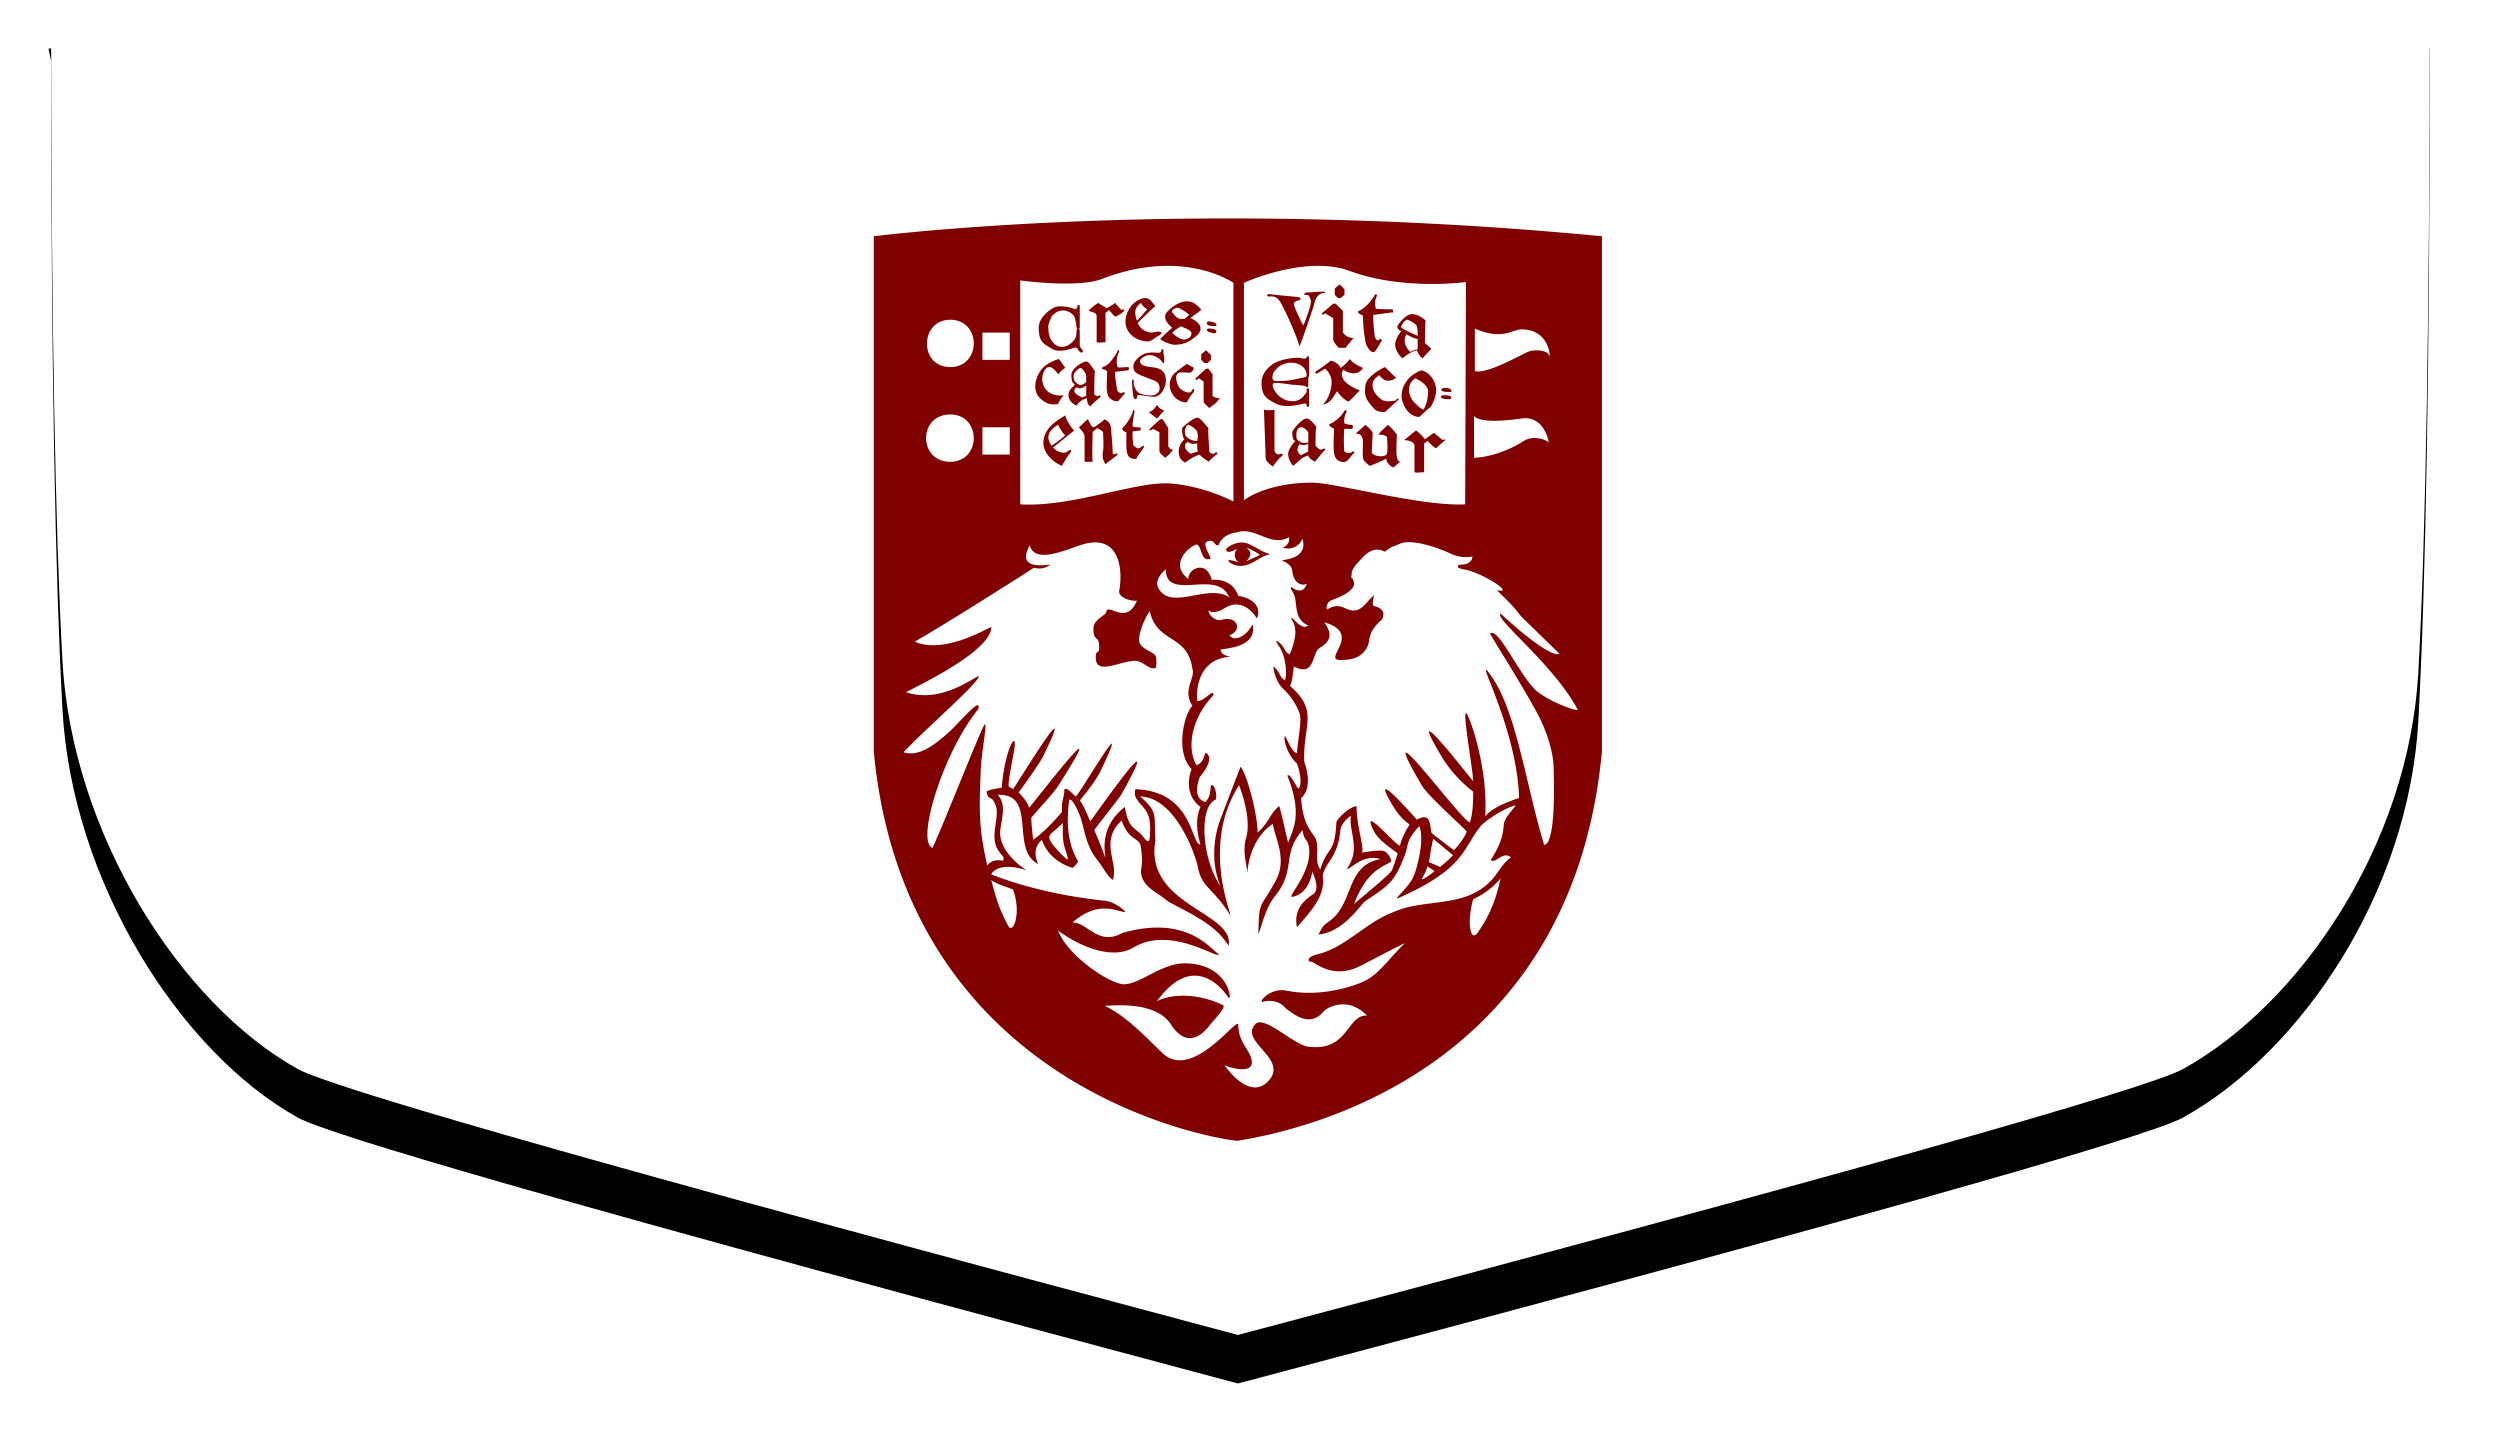 <svg width="103" height="59" xmlns="http://www.w3.org/2000/svg" xmlns:xlink="http://www.w3.org/1999/xlink"><defs><filter x="-4.1%" y="-3.6%" width="108.2%" height="114.5%" filterUnits="objectBoundingBox" id="a"><feOffset dy="2" in="SourceAlpha" result="shadowOffsetOuter1"/><feGaussianBlur stdDeviation="1" in="shadowOffsetOuter1" result="shadowBlurOuter1"/><feColorMatrix values="0 0 0 0 0.451 0 0 0 0 0.451 0 0 0 0 0.451 0 0 0 0.232 0" in="shadowBlurOuter1"/></filter><path d="M98.105 0c0 12.772-.156 22.003-.469 27.69-.39 7.086-4.843 13.66-9.695 16.354C86.457 44.867 73.477 48.519 49 55c-13.142-3.5-22.952-6.174-29.43-8.024l-.706-.202c-5.077-1.458-7.942-2.368-8.595-2.73C5.417 41.35.963 34.324.574 27.239.274 21.784.118 13.207.106 1.51V.52L0 0Z" id="b"/></defs><g fill="none" fill-rule="evenodd"><g transform="translate(2)"><use fill="#000" filter="url(#a)" xlink:href="#b"/><use fill="#FFF" xlink:href="#b"/></g><path d="M66 30.963V9.735c-17.105-1.653-30 0-30 0v21.228C37.36 45.346 50.884 47.033 50.983 47 53.436 46.603 64.74 44.32 66 30.963Zm-25.16 5.29c.265.199.596.265.895.397.364.959 0 1.885-.2 1.488-.364-.661-.53-1.223-.695-1.885Zm0-10.415c-.033-.033-1.923 1.157-3.15.595.896-.496 4.045-2.48 4.907-3.042.397.099.563-.066.696-.132-.332.033-1.426.198-.862-.794.199.86 1.724.066 2.287-.066 1.525-.364 1.525 1.29 1.392 1.95-.033.265.465.43.73.397-.431 1.059-1.194.067-1.26.463-.033.166-.53.298-.53.695 0 .562.232.264.232.694.033.43-.166.1-.133.562.066.728 1.293-.099 1.79.1.265.099.431.33.663.264.067-.066.033-.33.033-.43-.033-.231-.464-.264-.663-.562-.165-.264.2-1.091.398-1.356.299 1.356 1.558.926 1.757 2.381.133.397-.43.86 0 1.521-.331.33-.73 1.885-.033 2.612-.133.33-.265 1.091.365 1.554-.2.463-.166.992 0 1.554-.398 0-.299-2.182-2.652-2.281-.067-.033-.067.264 0 .364.298.496.663.463.563 1.62-.033.397-.265-.066-.398-.166-.298-.264-.497-.297-.63-1.09-.96.76-.861 1.653-.795 2.115 0 0-.199-.562-.464-1.157 0-.033.961-1.223 1.127-1.488 1.989-3.57-1.293 1.158-1.293 1.124-.166-.396-.331-.76-.43-.86.032-.032.563-.66.828-1.157 1.525-3.174-.928 1.059-.995.992-.198-.165-.331-.363-.464-.297-.033.496-.132.43-.1.926-.264.33-.795.892-1.192 1.157 0 0-.1-.893-.067-.926.2-.231.962-1.058 1.094-1.29 2.52-3.934-1.193.96-1.193.893-.033-.165-.232-.43-.431-.628 0 0 .829-1.124 1.027-1.52 1.525-3.142-1.226 1.388-1.26 1.388-.065-.066-.099-.066-.165-.1-.066-.032.1-.892.199-1.421.199-1.058-.365-.199-.497 1.455-.133.033-.498.066-.63.165.1.43.199.1.365.53.232.495-.299 1.355.165 1.95.166.231.2.198.166.364-.298-.033-.464-.033-.663.198-.365-1.587-.331-2.348-.265-3.968.033-.727.265-1.851.166-1.851-.067-.033-1.757 4.265-2.155 5.092-.696-.232.43-3.935 1.89-5.72.132-.563-.763.561-1.293 1.024-.498.43-1.127.96-1.79.76.861-.925 2.85-2.644 3.082-3.074.2-.364-1.359 1.157-2.983.595 1.06-.53 3.514-1.786 3.514-2.678Zm2.95 8.068c0 .396-.033.694.1 1.09.198.596.099.43-.166.2-.2-.232-.398-.398-.497-.662 0-.199.132-.199.563-.628Zm3.945-9.655c-.232-.397.298-.794.298-.794 0 1.124 1.459.364 2.221.727.199.1.298.232.398.43-.862-.595-2.387.562-2.917-.363Zm-8.586-9.127c-1.293 0-1.26-1.95 0-1.95 1.293 0 1.293 1.95 0 1.95Zm0 3.902c-1.326 0-1.326-1.95 0-1.95 1.293 0 1.293 1.95 0 1.95Zm1.326-5.323h1.127v1.124h-1.127v-1.124Zm0 3.901h1.127v1.125h-1.127v-1.125Zm10.31 3.042s-1.194-.628-2.586-.727c-1.36-.1-4.077.992-6.166.86v-9.226s2.387.331 3.381-.066c3.348-1.29 5.404.166 5.404.166v8.993h-.033Zm2.32 1.488c.066.331-.265.43-.265.43.497.132.73-.165.829-.364.198.794-.63.827-.862.893 0 0 .397.132.43.397.067.661.498.628.597.562 0 .066-.165.496-.63.132-.099.067.133.199.166.53.066.43.033.826.53 1.058-.298.231-.662-.397-.696-.298-.033.1.431.298-.066 1.488-.232-.132-.1-.1-.365-.43-.198-.165-.265-.198-.099.066.298.364.365 1.19.265 1.422-.232-.1-.166-.298-.464-.562-.033.1.1.661.398.926.497.463.696 1.025.696 1.124.033.43-.1.959-.133 1.52-.232-.032-.464-.727-.497-.693-.066.033.033.694.497 1.124.233.661.133.992.067 1.025-.067.033-.332-.662-.464-.53.663 1.654.199 2.25.033 2.778-.133-.529-.2-.926-.365-1.52-.364.264-.43.694-.895 1.09 0-.694-.398-2.314-.696-2.711 0-.033-.564 1.455-.829 2.15-.331.859-.364 1.917 0 2.777-.795-1.158-.895-3.307-.199-3.571.067-.166-.033-.662-.198-.595-.034.231 0 .462-.233.694-.53-.165-.298-.827-.232-1.025.697-.827.266-1.025.232-.992-.066.198-.132.43-.364.496-.431-.76-.166-1.984.696-2.877.033-.33-.365.265-.663.232-.066-.662.166-1.753 1.36-1.819-.233-.066-.366-.1-.399-.298.365-.066 1.492-.132 1.326-1.025-.1.1-.132.265-.43.463-.2.133-.432.133-.531-.033.53-.165.365-.826-.332-.628-.198.066-.53-.165-.53-.397.166.166.464.033.63-.066.762-.496 1.26.232 1.359.397.033 0 .331-.728-.762-.926-.1-.264-.332-.694-1.094-.661-.232-.86-.995-.43-.962-.033-.795-.595 0-1.323.332-1.422.232.033.166.727.563.595.1-.033-.298-.496-.165-.694.364-.199.364.264.53.099.1-.298.43-.463.73-.496.762-.265 1.392.628 2.154.198Zm7.26-1.355c-1.757.099-5.37-.893-6.299-.893-1.922 0-2.817.727-2.817.727v-8.96s2.519-1.158 4.342-.496c2.221.826 4.807.463 4.807.463l-.033 9.159Zm2.32-3.538c.961-.133 1.127.992 1.127.992-.232-.199-.73-.265-1.027-.067-1.094.695-2.056.695-2.056.695v-1.753c-.033.033.166.397 1.956.133Zm1.16-2.381c0-.066-.033-.132-.033-.232-.033-.165-.53-.264-.862-.132-.497.232-1.723.926-2.188.794v-1.753c1.128.496 1.558.033 1.923.033 1.094 0 1.16 1.025 1.16 1.025-.033.133-.033.199 0 .265Zm-1.26 18.02c-.33.1-1.193.43-1.392.761.1-1.852-.497-3.67-.696-4.1-.364-.86.166 1.984.2 2.645 0 .033-3.084-3.968-1.227-.893a5.334 5.334 0 0 0 1.226 1.323c0 .562-.033.959-.132 1.257-.2.165-4.21-5.324-1.99-1.521.266.462 1.89 1.884 1.857 1.917-.1.232-.298.53-.53.76-.034-.032-.929-.694-.929-.727-.066-.43-.066-.826-.596-.529 0 0-1.99-2.281-1.061-.694.398.694.663.794.762.893 0 0-.298.43-.397.86-.034.165-1.724-1.852-1.061-.563.199.397.961.86.961.893a5.636 5.636 0 0 1-.232.694c-.1.199-1.591 1.39-1.558 1.39 0 0 .298-.927.928-1.39.365-.264.365-.198.597-.363 0-.133-.133-.364-.298-.43-.2-.066-.895.066-.895.066.066-.33-.232-1.091-.232-1.918-.266.033-.73.43-.83.662-.066 1.355-.364.958-.662 1.95-.299-.396.033-.992-.265-1.388-.398-.53-.464-.893-.53-1.554.099-.067.496-.496.132-1.488-.066-1.521.63-2.083-.597-3.142.1-.033.166-.793.166-.793.895.463.73-.562 1.06-.76.564-.331.465-.662.2-1.059 1.59.463-.067 1.521.63 1.554.53 0 .861-.099 1.093-.463.232-.363-.033-.595.63-1.19.066-.066.232-.463-.298-.562-.133-.033 0-.463 0-.463-.431.364-.564.86-1.227.53-.364-.166-.563 0-.729.065 0 0-.066-.297.232-.397.762-.264.928-.562.895-.694-.1-.397-.133 0-.1-.397 0-.165.2-.397.365-.562.497-.595.862-.397.995-.33.298-.232.331-.199.63-.331.464-.199 1.491.132 2.055.397.265.132.596.198.928.132 0 .165-.133.264-.232.297-.166.067-.398 0-.365.133 0 .066.265.099.398.132.829.231 1.923.992 1.227.827-.1-.033.53.463.96 1.058l1.592 1.554c-.066.099-.63 0-2.42-1.653-.265.231 2.155 2.05 3.183 3.967-.1.067-1.326-.396-1.79-.86-.697-.727-1.492-2.545-1.824-2.28-.033 0 1.326 2.115 1.99 3.372.33.628.629 1.52.629 2.215.1 3.373-.398 3.108-.398 3.108-.795-2.645-1.16-5.72-2.32-7.142-.464-.562 1.226 2.48 1.293 5.225Zm-3.48 3.01c-.365.297-.597.43-.497.264.1-.165.165-.33.199-.463l.298.199Zm-.232-.397c.066-.298.066-.463.133-.728 0-.099.033-.099.033-.198 0-.033.762.628.828.661-.198.232-.364.33-.53.496-.199-.099-.497-.198-.464-.231Zm2.486.86c-1.06 1.058-2.685.66-3.945 1.223-1.16.43-1.989 1.488-3.182 1.752-.365.1-.398.298-.199.298.133 0 .862.76 2.022.165.398-.198 1.625-.86 1.823-.926-.663.629-.994 1.19-1.59 1.521-.365.199-1.824.728-3.282.43-.663-.132-1.16.463-.995.463.332-.099.73-.033.961.265.431.33 1.028.76 1.558.132.166-.198 1.028-.628 1.79.165-.828-.033-.762 1.455-2.353 1.29-.597 0-1.89-1.356-2.254-.926-.663.727 1.425 1.422.53 2.348-.795.826-1.79-.662-1.79-.662.497.199 1.425.364 1.028-.463-.166-.33-.464-.628-.464-1.223-.067-.298-1.923 2.38-3.15 1.157-.497-.463-1.458-1.52-2.353-1.917 2.353-.199 2.685.727 2.817.892.763.992 1.426 0 1.592-.198.232-.265.596-.661.464-.728-.895-.43-1.956-.529-2.718-.165 1.657-2.281 2.95-.132 2.95-.132.166.1-.033-1.356-1.69-1.422-1.028-.066-1.923.86-2.62.86-.563 0-2.32-1.158-2.718-2.216 1.028.76 2.32 1.19 3.116.695 1.525-.893 3.415.463 3.514.297-.43-.33-1.392-1.62-3.978-.892-.994.562-1.425-.43-2.055-.43 1.06-.926 1.79-.463 2.155-.43.099 0-.431-.43-.796-.463-2.884-.298-4.707-1.091-4.707-1.091s.232-.562 1.458-.166c0 0-1.094-.66-1.094-1.554.034-.529.299-1.124-.099-1.554 1.657-.066.497 2.249 1.657 2.844.034 0-.331-.562.166-.992.232.694.829 1.025 1.26 1.157.1-.066.232-.264.232-.264-.431-.728-.497-1.587-.365-2.546h.033c.1 0 .266.33.365.562.232.529.232 1.256.73 1.885.265.33.43.694.662.86.1-.232.033-.662 0-.761-.066-.397-.298-1.091.365-1.687.331.893.73.662.796 1.092.066.595.066.529 0 .992.033.66.63.826 1.127 1.256 1.193.628 1.955.992 2.486 1.819.265-1.39-3.48-1.654-3.017-4.332-.066-1.058.133-1.157-.63-1.819 1.492.034 2.32 2.513 2.387 2.943.166.827.663.86 1.326 1.951.1.033-1.226-2.877.365-5.356 0 0 .53 1.29.298 2.149-.166.496 0 1.058.033 1.389.033.33-.066-1.19 1.061-1.951.066.562.63 1.455.1 2.38-.63 1.158-.664.728-.697 2.15.067-.033.232-.96.663-1.521.928-1.125.265-1.753 1.16-2.745.067.496.2.298.266.728.132.992-.928 2.05-.696 2.017.265-.033.696-.265.828-1.025 0 0 .365.694.033.925-.63.397-.762.86-.663 1.356.498-.595 1.194-1.256 1.061-2.116.067-.53.63-.728.73-1.918.033-.198.232-.43.43-.562-.099.661.431 1.356-.165 2.182.132.066.63-.628 1.392-.396-1.492.264-1.06 1.884-2.188 2.612-.331.231-.298.463-.398.496 1.028-.066 1.79-1.257 1.923-1.356 1.028-.694 1.227-.794 1.657-1.918.166-.43.034-.595.597-1.19.232.562-.1 1.72-.199 1.984-.199.529-.828.992-.696.992 2.718-1.19 2.685-2.017 3.348-2.877.2-.33 1.16-.893 1.525-.959-.1.166-.464.496-.497.794-.033.595-.232.959-.53 1.455.165.198.497-.397.828-.1-.364.232-.563.728-.895 1.025Zm.464-.166c-.166.794-.43 1.521-.928 2.216-.331.496-.464-.463-.199-1.356.431-.199.829-.496 1.127-.86Zm-2.088-20.17c-.066-.033-.2-.033-.265-.033-.067 0-.133.132-.034.132.067.033.2.033.299.033.1.034.066-.099 0-.132Zm-.299.397c.067.033.2.033.299.033.066 0 .066-.132 0-.132-.066-.033-.2-.033-.265-.033-.1 0-.166.099-.034.132Zm0 1.72a4.473 4.473 0 0 0-.364-.298c-.1.066-.265.198-.365.264a1.862 1.862 0 0 0-.364-.363c-.1.066-.398.33-.498.396.166 0 .431.067.431.232v1.091c.1.033.232 0 .398 0v-1.19c.066-.033.1-.066.133-.1.066.034.232.265.364.298.067-.066.265-.231.332-.298.1-.033 0-.099-.067-.033Zm-.497-1.356c.1-.166.232-.463.232-.695 0-.264-.165-.694-.596-.826-.498.165-.83.595-.83 1.058 0 .264.233.86.73.86.166-.133.298-.298.464-.397Zm-.298.099c-.1-.033-.431-.298-.53-.53-.1-.264-.1-.561.198-.76.232.1.498.298.53.496 0 .298-.066.629-.198.794Zm-.033-2.116.364-.397s-.165-.132-.265-.232c0-.099 0-.892.033-.925-.265-.232-.464-.265-.596-.265-.232.033-.464.33-.53.43-.067.066-.034.165 0 .198.032.033.099.067.165.1 0 0-.033 0-.033-.033-.1.099-.265.363-.265.562 0 .198.165.463.298.562.133-.1.331-.265.597-.33.066.164.132.264.232.33Zm-.2-.926c-.165-.066-.53-.232-.662-.33-.033-.034-.033-.034 0-.1.066-.132.166-.231.232-.231s.43.198.398.297c.033.066.033.232.033.364Zm0 .562c-.099 0-.165.033-.298.1-.099-.067-.364-.398-.165-.728-.033 0-.067-.033-.067-.033.166.099.365.198.53.231v.43Zm-1.06-1.653c-.1 0-.663 0-.663-.033-.033-.133-.066-.265.033-.496.033-.1-.033-.133-.1-.033-.032.099-.33.496-.629.628-.166.066.199.198.166.198 0 .397.066.96.132 1.19.067.133.2.364.332.298.066-.033.232-.33.265-.397.1-.066 0-.198-.066-.099-.067.066-.133-.033-.166-.099s-.1-.926-.066-.926c0 0 .696-.099.762-.099.066.033.066-.132 0-.132Zm-1.89 1.554.299-.364c-.199-.033-.298-.066-.431-.231v-.893l-.298-.298h-.1l-.464.397c-.033.066.066.066.133 0l.331.198V14c.033.1.1.199.232.33h.299v-.032Zm-.231-2.017.165-.132v-.232l-.199-.198-.199.165v.265l.133.132h.1Zm-.73-.265c-.132 0-.53.033-.663.033-.132.033-.132.1-.033.1.133 0 .133.033.199.198s-.232.893-.298 1.058c-.1-.132-.398-.794-.398-.893 0-.066.132-.132.199-.132.1-.033.1-.1.033-.132-.232-.033-1.094-.1-1.227-.133-.1 0-.165.1-.033.1.133 0 .265-.033.431.165.166.231.696 1.389.829 1.885.066-.1.597-1.654.63-1.819.033-.165.165-.33.298-.364.166 0 .166-.066.033-.066Zm-2.52 3.737c0 .628.266.694.564.86.266.165.73.132 1.094.032.133-.033.2-.033.2.067 0 .066.099.066.099 0v-.662c0-.066-.1-.066-.1 0 0 .1 0 .133-.1.232-.231.363-.828.33-1.16-.1-.099-.132-.198-.33-.099-.396.133-.033.53.033.763.066.165 0 .497.033.563.066.033.033.1.066.1 0v-.397c0-.066-.067-.033-.1 0s-.43.1-.563.133c-.166.033-.63.066-.73.033-.132-.033-.1-.298.033-.43.332-.43.995-.397 1.227-.033a.444.444 0 0 1 .066.264c0 .066.1.066.1 0v-.76c0-.066-.1-.066-.1 0 0 .033-.1.066-.199.033-.199-.066-.795.033-1.06.165-.266.132-.597.43-.597.827Zm.1 1.124c0 .198.067 1.752.067 1.984 0 .132.165.264.298.364.066-.1.232-.331.365-.43.066-.066.033-.1-.034-.1-.132.067-.232 0-.265-.132v-1.686c-.066.033-.331.033-.43 0Zm1.293 1.29c-.1.099-.298.363-.298.529 0 .198.1.363.199.496.199-.133.298-.331.63-.43.033.132.132.165.265.264.066-.066.331-.397.398-.463.066-.066.033-.099-.067-.066-.1.066-.132.033-.298-.132 0-.1 0-.76.033-.794-.133-.132-.265-.33-.398-.33-.232.033-.497.396-.563.496-.067.066 0 .363.033.396l.066.033Zm.166.132c.133.066.199.033.365 0v.297c-.1.066-.2.1-.299.166-.1-.1-.232-.166-.066-.463Zm-.1-.562c.067-.133.133-.133.2-.133.066 0 .298.166.265.265v.364c-.166.033-.299.033-.465-.133-.033-.033-.033-.297 0-.363Zm1.36-.265c-.133.066.198.198.165.198 0 .397-.066.992.067 1.19.066.133.265.2.397.166.133-.033.266-.297.332-.33.1-.067 0-.133-.066-.067-.067.067-.266.033-.299-.033-.033-.066-.033-.892 0-.926h.299c.066 0 .066-.165 0-.165-.1 0-.266-.033-.299-.066-.033-.066 0-.33.067-.43.066-.099-.034-.165-.1-.033s-.298.364-.563.496Zm.066-1.72c0 .364-.166.728-.365.927.365-.1.398-.298.597-.563.1.166.298.364.464.43.1-.066.398-.397.464-.463-.199-.066-.597-.264-.696-.496-.066-.165-.066-.231.033-.363.066.099.564.33.796-.066-.232-.1-.464-.232-.53-.364-.067.066-.266.297-.398.364-.034-.133-.233-.265-.398-.298-.067.066-.431.33-.597.43-.066.033-.033.132.033.099s.2-.132.332-.198c.066.066.265.231.265.562Zm1.69.067c.034-.232.2-.298.266-.364.1.1.199.232.364.232.133 0 .299-.067.332-.133-.133-.099-.398-.396-.464-.43-.133.067-.763.397-.796.761-.066.529.1.628.332.926.132.165.364.165.464.165.1-.066.497-.463.563-.496.033-.033-.033-.1-.066-.033-.033.033-.033.066-.1.066-.066 0-.331.066-.497-.033-.199-.132-.43-.364-.398-.661Zm-.298 1.686c-.1.1-.232.199-.398.364.133 0 .232.033.266.165.066.1 0 .595.033.794 0 .165.132.231.265.364.132-.034.53-.199.696-.298 0 .165.166.33.298.364.067-.066.166-.133.266-.232-.1-.066-.1-.066-.133-.231-.033-.133 0-.662 0-.893a2.078 2.078 0 0 0-.365-.397c-.1.1-.232.199-.397.397.132 0 .364.033.364.132 0 .132.033.397 0 .628-.033.232-.63.133-.63-.033 0-.165.033-.595.033-.793-.066-.132-.132-.199-.298-.33Zm-3.911 5.324c-.332-.066-.597-.298-.929-.43-.43-.165-.895.165-.895.231 0 .133.133.166.464-.033a.379.379 0 0 0 .034.562c-.1-.033-.266-.066-.398-.099-.033.1.132.165.199.199.63.231.994-.331 1.525-.43Zm-.995.297s.166-.165.166-.297c0-.166-.166-.265-.166-.265.133.033.431.199.564.298l-.564.264Zm-3.182-4.397.165-.199c-.198-.033-.099-.033-.198-.132v-.76l-.232-.364h-.1l-.398.363c-.1.1 0 .133.1.033l.265.133v.793c.033.1.1.133.232.265l.166-.132Zm.066-2.646c.133.364.431.496.663.496.066-.132.199-.33.265-.396.1-.133 0-.232-.066-.067-.066.133-.365 0-.464-.099-.133-.132-.232-.496-.133-.595.1-.132.265-.066.497-.066.133 0 .166-.132.2-.198-.067-.034-.166-.1-.299-.166-.133.1-.365.265-.43.33-.134.067-.366.398-.233.761Zm.564 2.017c-.133.133-.232.298-.232.496 0 .199.066.364.265.463.165-.132.398-.264.596-.33.1.132.266.198.365.297.066-.066.265-.264.332-.297.066-.067 0-.133-.067-.067-.033.067-.199.034-.232-.066 0-.066-.066-.926-.033-.959-.133-.132-.331-.43-.464-.43-.199.034-.53.331-.597.397-.066.066 0 .43.067.496-.034-.033 0-.033 0 0Zm.53.066a.582.582 0 0 1-.464-.198c-.033-.033-.066-.231-.033-.298.066-.132.066-.165.132-.165.067 0 .365.199.365.298.033.099.033.231 0 .363Zm-.398.034c.133.099.232.099.398.066v.231c0 .033.033.066.033.1-.1.032-.199.065-.298.099-.1-.067-.398-.265-.133-.496Zm1.16-1.588.166-.198c-.199-.033-.199-.033-.298-.1v-.892l-.166-.231h-.1l-.397.363c-.1.1 0 .133.1.033l.198.133v.826c.033.1.1.133.232.265l.265-.199Zm-.298-3.075c-.066 0-.199.133.265.199.067-.033.166-.199-.265-.199Zm0-.297c-.066 0-.199.198.265.198.1 0 .133-.165-.265-.198Zm.1 1.388-.2-.198-.198.165v.232l.132.132h.133l.133-.132v-.199Zm-.398-1.884c-.133-.1-.265-.33-.597-.33-.331 0-.696.297-.829.462-.165.231.033.463.232.628a5.93 5.93 0 0 0-.497.463c.066.066.431.265.663.232.332 0 .597-.166.796-.331.331-.265.232-.53-.133-.727-.033-.034-.066-.034-.1-.034.233-.165.432-.297.465-.363Zm-.829.694c.1.066.232.1.331.165.166.1.1.298-.099.364-.199.1-.53-.165-.597-.264.067-.066.2-.166.365-.265Zm.331-.463c-.033.033-.099.1-.198.166h-.166c-.166-.034-.232-.166-.332-.265-.066-.1.133-.198.232-.198.1.033.332.165.464.297Zm-1.359.695a.623.623 0 0 1-.762-.364c.199-.199.53-.53.73-.695-.133-.132-.2-.33-.432-.33-.199 0-.696.231-.795.86-.067.595.464.925.928.925.132 0 .331-.198.43-.231.2-.1.133-.198-.099-.165Zm-.795-.463c-.133-.397-.067-.53.166-.728a.666.666 0 0 0 .265.265c-.133.132-.332.397-.431.463Zm-.564-.364c.1-.066 0-.132-.066-.066a2.406 2.406 0 0 1-.265-.298c-.067.066-.265.166-.365.232-.066-.1-.166-.1-.331-.232-.1.066-.299.199-.398.33.199.067.331.067.331.232V14.1c.1.033.232 0 .365 0v-1.223a.457.457 0 0 0 .133-.1c.066.034.165.2.265.265.066 0 .265-.132.331-.198Zm-1.525 2.05c-.199.033-.53.265-.596.463-.033.1 0 .397.066.43l.066.066c-.132.132-.265.231-.265.43 0 .198.166.363.332.43a.651.651 0 0 1 .43-.298c0 .132.034.265.133.33.066-.065.332-.33.398-.363.066-.066 0-.132-.066-.066-.034.033-.133-.033-.166-.066 0-.066 0-.926.033-.96-.1-.098-.232-.396-.365-.396Zm0 .86c-.232.165-.298.132-.464-.033a.4.4 0 0 1-.033-.331c.066-.1.199-.231.265-.231.067 0 .232.231.232.33v.265Zm0 .43v.132a.56.56 0 0 0-.165.066c-.1-.066-.498-.198-.232-.43.165.1.232.033.397-.066v.298Zm-.165-1.786c-.034-.033-.1-.1-.1-.165v-.629c0-.066-.132-.066-.132 0 0 .1 0 .232-.067.364-.232.33-.663.496-.961.066-.1-.132-.133-.363-.133-.496-.033-.198.133-.463.133-.496.398-.496.928-.132.961.066.033.133.067.298.067.397 0 .066.132.066.132 0v-.893c0-.066-.1-.066-.1 0 0 .133-.066.133-.165.1-.199-.066-.63-.166-.862 0-.232.132-.563.43-.563.793 0 .628.232.662.53.86.265.165.597.066.928-.033.133-.033.133.033.199.132.133.132.199.033.133-.066Zm-1.724.893c-.232.33-.332.86.033 1.157.166.132.332.265.696.198.066-.132.1-.198.232-.363a.85.85 0 0 1-.63-.133c-.364-.297-.265-.76-.132-.925.199-.298.497.132.53.198.066-.066.166-.198.299-.264-.1-.133-.2-.298-.266-.364-.265.066-.63.264-.762.496Zm.132 2.843c-.066.596.498.96.763 1.059.066-.133.199-.364.331-.53.1-.132 0-.165-.099-.066-.133.133-.497 0-.597-.165.166-.132.663-.53.862-.694-.132-.133-.331-.43-.364-.629-.2.166-.796.397-.896 1.025Zm.597-.628c.066.132.232.397.299.43-.133.132-.465.364-.564.43-.166-.232-.265-.562.265-.86Zm1.227-.231c-.133.099-.2.198-.365.33.066.1.199.199.232.364v1.058h.332c-.034-.132 0-1.058 0-1.223.066-.066.099-.1.198-.166.067.067.233.1.233.199s.033.562 0 .727c-.034.199-.034.364.099.562.1-.099.398-.297.464-.363s.033-.1-.066-.066c-.1.033-.1.033-.1-.034 0-.099-.033-.595-.066-.925 0-.331-.166-.397-.265-.463-.1.099-.299.231-.431.33-.133 0-.166-.165-.265-.33Zm1.26-.76c.099-.1.198-.232.231-.265.067-.066 0-.133-.066-.066-.066.066-.199-.067-.199-.067-.033-.066-.132-.793-.1-.793 0 0 .465-.066.531-.066.033 0 .066-.133 0-.133s-.43.034-.43 0c-.034-.066-.067-.33.032-.562.067-.099 0-.198-.033-.099-.033.1-.331.562-.53.628-.166.067-.133.1-.033.133.066 0 .165.099.132.099 0 .364-.066.826.067 1.025.099.132.298.231.397.165Zm1.59.165c-.066.099-.132.231-.331.297.1.1.232.199.332.265.099-.1.198-.232.298-.331a.498.498 0 0 1-.298-.231Zm-.729-.397c.133 0 .398.066.63.066.298-.033.564-.496.431-.893-.133-.364-.53-.297-.796-.364-.232-.066-.364-.231-.066-.396.332-.199.696.132.73.198.066.1.099.1.099-.033 0-.298-.033-.132-.033-.397 0-.1-.067-.1-.1 0 0 .1-.132.066-.199.066-.1 0-.364-.033-.596.1-.133.099-.464.33-.299.66.1.166.73.331.895.43.166.1.2.364.034.497-.2.165-.697.033-.796-.067-.1-.099-.133-.198-.166-.33.033-.232-.066-.232-.066-.1 0 .133.033.563.066.662.033.1.133.066.133 0 0-.1.033-.1.1-.1Zm-.663 1.322c-.132.1.133.232.133.199 0 .363-.033.76.066.959.066.132.332.198.365.099.033-.1.232-.33.265-.397.066-.066 0-.132-.066-.066-.133.132-.2.066-.332-.033-.033-.066-.066-.562-.033-.595 0 0 .265-.033.298-.033.034 0 .034-.133 0-.133-.066 0-.298 0-.298-.033-.033-.066.033-.43.066-.595 0-.1-.033-.132-.066-.033 0 .1-.265.562-.398.661Z" fill="maroon" fill-rule="nonzero"/></g></svg>
